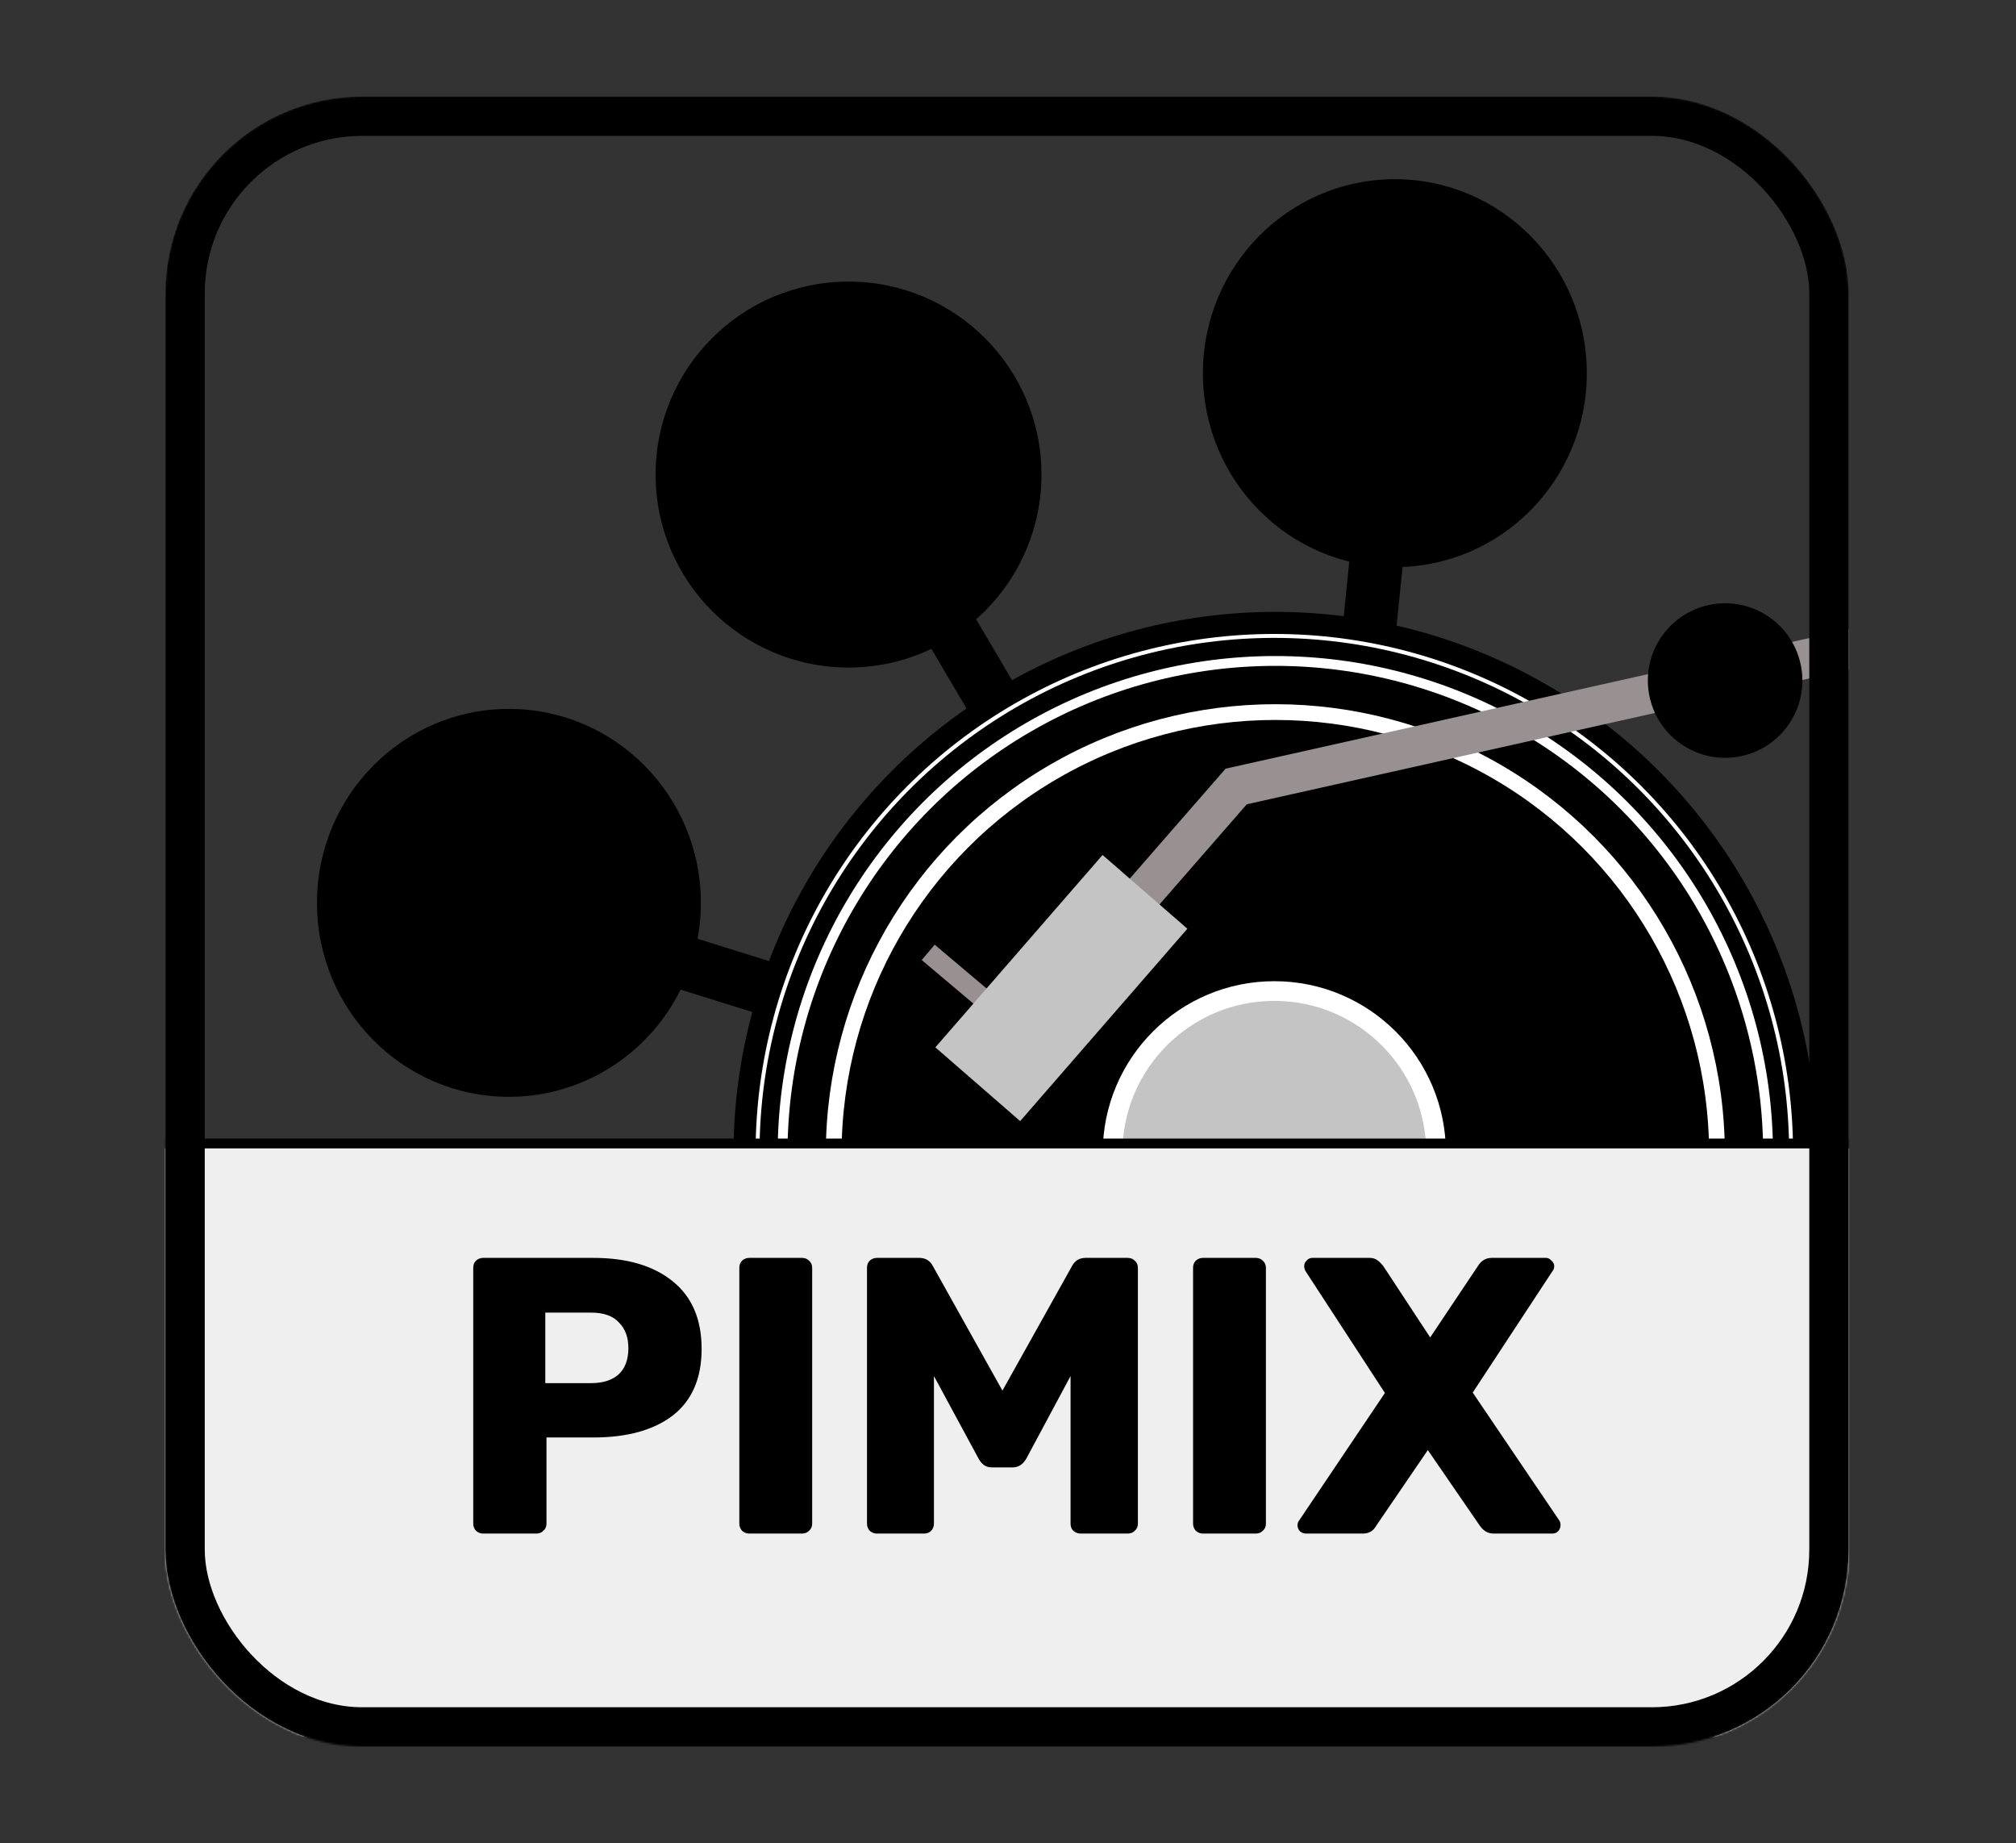 <svg width="1024" height="936" viewBox="0 0 1024 936" fill="none" xmlns="http://www.w3.org/2000/svg">
<rect x="0" y="0" width="1024" height="936" fill="#333333" stroke="none"/>
<rect x="427.557" y="499.61" width="27.208" height="106.11" transform="rotate(107.331 427.557 499.61)" fill="black"/>
<rect x="529.045" y="370.862" width="27.208" height="106.11" transform="rotate(149.483 529.045 370.862)" fill="black"/>
<rect x="705.036" y="360.544" width="27.208" height="106.11" transform="rotate(-174.196 705.036 360.544)" fill="black"/>
<mask id="mask0" mask-type="alpha" maskUnits="userSpaceOnUse" x="84" y="49" width="855" height="838">
<rect x="94" y="59" width="835" height="818" rx="90" fill="white" stroke="black" stroke-width="20"/>
</mask>
<g mask="url(#mask0)">
<circle cx="647.786" cy="585.941" r="275.212" fill="black"/>
<circle cx="647.786" cy="585.941" r="224.324" fill="black" stroke="white" stroke-width="8"/>
<circle cx="647.277" cy="585.431" r="262.49" stroke="white" stroke-width="2"/>
<circle cx="647.787" cy="585.941" r="250.287" stroke="white" stroke-width="5"/>
<circle cx="647.277" cy="585.431" r="82.15" fill="#C4C4C4" stroke="white" stroke-width="10"/>
<rect x="44.5" y="580.692" width="932.308" height="303.808" fill="#EFEFEF" stroke="black" stroke-width="5"/>
<path d="M245.377 778.796C244.044 778.796 242.844 778.329 241.777 777.396C240.844 776.329 240.377 775.129 240.377 773.796V643.796C240.377 642.329 240.844 641.129 241.777 640.196C242.844 639.262 244.044 638.796 245.377 638.796H301.377C318.444 638.796 331.844 642.729 341.577 650.596C351.444 658.462 356.377 669.929 356.377 684.996C356.377 699.929 351.51 711.196 341.777 718.796C332.044 726.262 318.577 729.996 301.377 729.996H277.577V773.796C277.577 775.262 277.044 776.462 275.977 777.396C275.044 778.329 273.844 778.796 272.377 778.796H245.377ZM300.377 702.396C306.244 702.396 310.844 700.929 314.177 697.996C317.51 694.929 319.177 690.462 319.177 684.596C319.177 679.129 317.577 674.796 314.377 671.596C311.31 668.262 306.644 666.596 300.377 666.596H276.977V702.396H300.377ZM380.533 778.796C379.2 778.796 378 778.329 376.933 777.396C376 776.329 375.533 775.129 375.533 773.796V643.796C375.533 642.329 376 641.129 376.933 640.196C378 639.262 379.2 638.796 380.533 638.796H407.333C408.8 638.796 410 639.262 410.933 640.196C412 641.129 412.533 642.329 412.533 643.796V773.796C412.533 775.262 412 776.462 410.933 777.396C410 778.329 408.8 778.796 407.333 778.796H380.533ZM445.377 778.796C444.044 778.796 442.844 778.329 441.777 777.396C440.844 776.329 440.377 775.129 440.377 773.796V643.796C440.377 642.329 440.844 641.129 441.777 640.196C442.844 639.262 444.044 638.796 445.377 638.796H466.977C470.177 638.796 472.51 640.262 473.977 643.196L509.177 706.196L544.377 643.196C545.844 640.262 548.177 638.796 551.377 638.796H572.777C574.244 638.796 575.444 639.262 576.377 640.196C577.444 641.129 577.977 642.329 577.977 643.796V773.796C577.977 775.262 577.444 776.462 576.377 777.396C575.444 778.329 574.244 778.796 572.777 778.796H548.977C547.51 778.796 546.244 778.329 545.177 777.396C544.244 776.462 543.777 775.262 543.777 773.796V698.796L521.377 740.596C519.644 743.662 517.31 745.196 514.377 745.196H503.977C502.244 745.196 500.844 744.796 499.777 743.996C498.71 743.196 497.777 742.062 496.977 740.596L474.377 698.796V773.796C474.377 775.129 473.91 776.329 472.977 777.396C472.044 778.329 470.844 778.796 469.377 778.796H445.377ZM611.002 778.796C609.669 778.796 608.469 778.329 607.402 777.396C606.469 776.329 606.002 775.129 606.002 773.796V643.796C606.002 642.329 606.469 641.129 607.402 640.196C608.469 639.262 609.669 638.796 611.002 638.796H637.802C639.269 638.796 640.469 639.262 641.402 640.196C642.469 641.129 643.002 642.329 643.002 643.796V773.796C643.002 775.262 642.469 776.462 641.402 777.396C640.469 778.329 639.269 778.796 637.802 778.796H611.002ZM663.446 778.796C662.246 778.796 661.179 778.396 660.246 777.596C659.446 776.662 659.046 775.662 659.046 774.596C659.046 773.662 659.312 772.862 659.846 772.196L703.446 707.396L663.046 645.396C662.646 644.596 662.446 643.796 662.446 642.996C662.446 641.929 662.846 640.996 663.646 640.196C664.446 639.262 665.446 638.796 666.646 638.796H695.646C697.246 638.796 698.579 639.196 699.646 639.996C700.712 640.796 701.712 641.796 702.646 642.996L726.446 679.196L750.646 642.996C752.379 640.196 754.712 638.796 757.646 638.796H785.246C786.312 638.796 787.246 639.262 788.046 640.196C788.979 640.996 789.446 641.929 789.446 642.996C789.446 643.929 789.179 644.729 788.646 645.396L748.046 707.196L792.046 772.196C792.446 772.729 792.646 773.529 792.646 774.596C792.646 775.662 792.246 776.662 791.446 777.596C790.646 778.396 789.646 778.796 788.446 778.796H758.646C755.846 778.796 753.512 777.462 751.646 774.796L725.246 736.396L699.046 774.796C697.579 777.462 695.312 778.796 692.246 778.796H663.446Z" fill="black"/>
<line x1="963.906" y1="324.226" x2="624.709" y2="400.116" stroke="#999191" stroke-width="20"/>
<line x1="630.064" y1="396.929" x2="548.606" y2="490.358" stroke="#999191" stroke-width="20"/>
<circle cx="876.25" cy="345.602" r="39.243" transform="rotate(167.389 876.25 345.602)" fill="black"/>
<rect x="509.031" y="508.657" width="10.193" height="44.849" transform="rotate(130.152 509.031 508.657)" fill="#999191"/>
<rect x="603.109" y="471.638" width="129.451" height="57.081" transform="rotate(131.001 603.109 471.638)" fill="#C4C4C4"/>
<rect x="94" y="59" width="835" height="818" rx="90" stroke="black" stroke-width="20"/>
<ellipse cx="258.5" cy="458.5" rx="97.5" ry="98.5" fill="black"/>
<circle cx="431" cy="241" r="98" fill="black"/>
<ellipse cx="708.5" cy="189.5" rx="97.5" ry="98.5" fill="black"/>
</g>
</svg>
